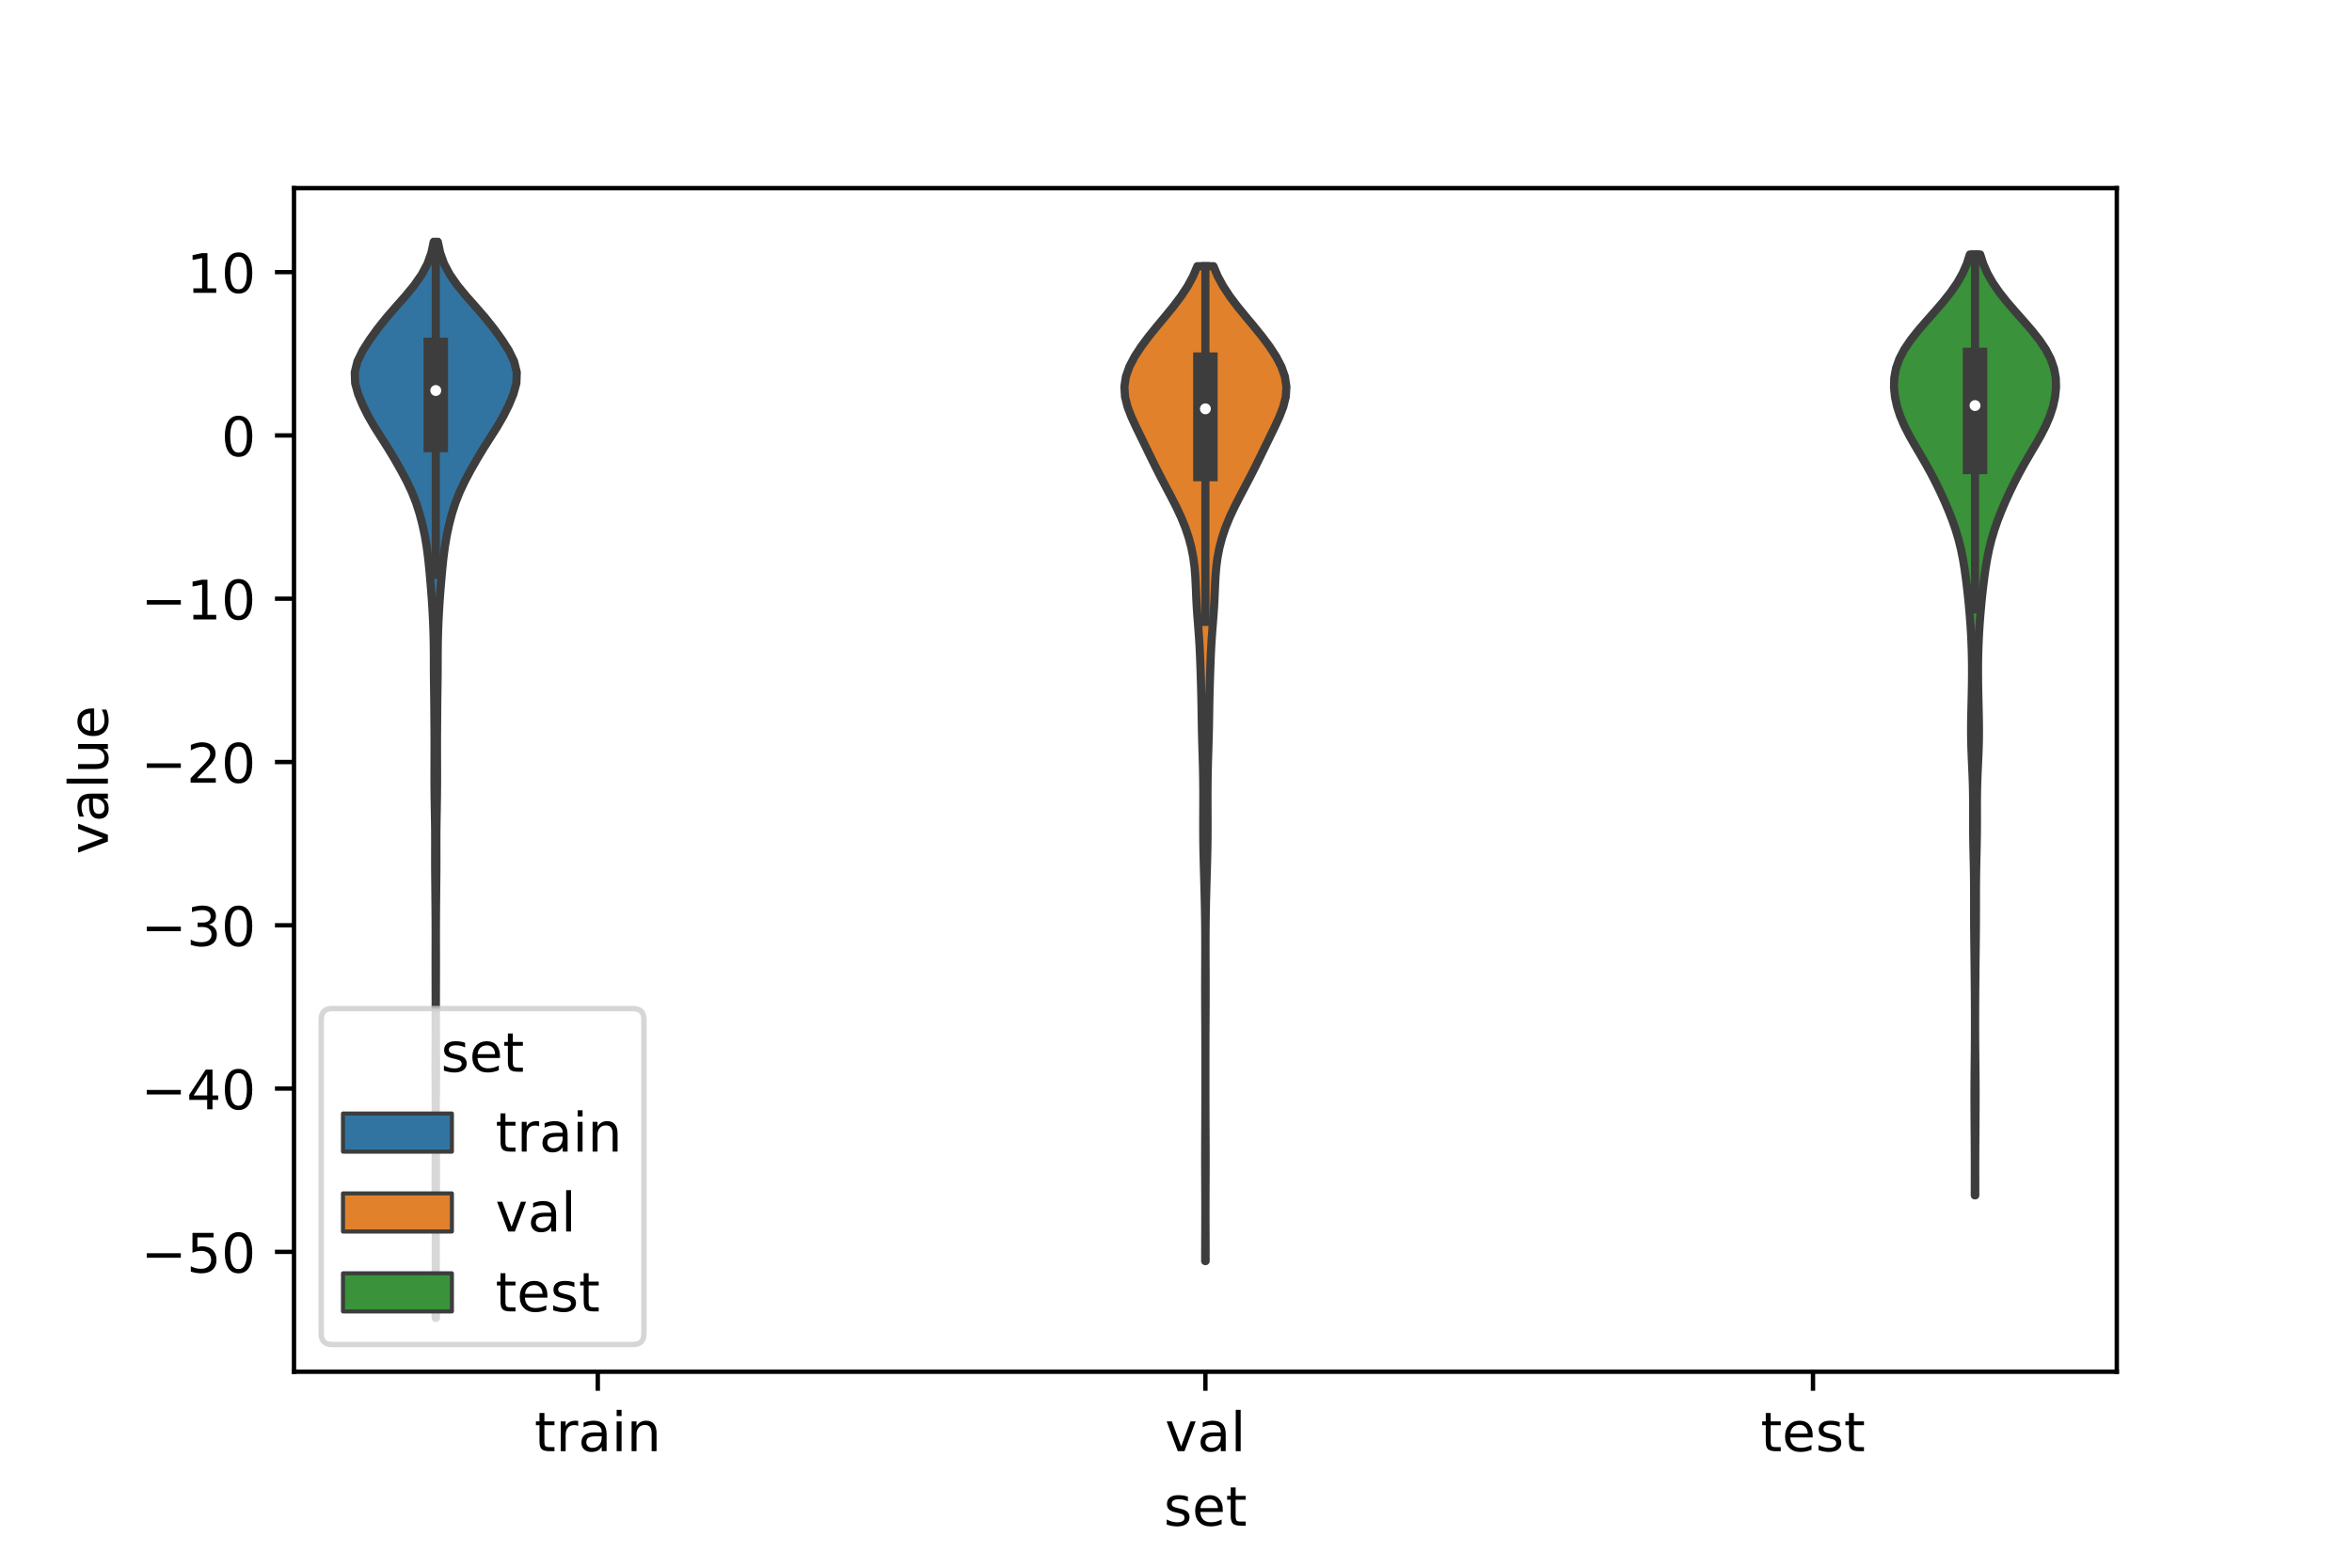 <?xml version="1.0" encoding="utf-8" standalone="no"?>
<!DOCTYPE svg PUBLIC "-//W3C//DTD SVG 1.1//EN"
  "http://www.w3.org/Graphics/SVG/1.1/DTD/svg11.dtd">
<!-- Created with matplotlib (https://matplotlib.org/) -->
<svg height="288pt" version="1.1" viewBox="0 0 432 288" width="432pt" xmlns="http://www.w3.org/2000/svg" xmlns:xlink="http://www.w3.org/1999/xlink">
 <defs>
  <style type="text/css">*{stroke-linecap:butt;stroke-linejoin:round;}</style>
 </defs>
 <g id="figure_1">
  <g id="patch_1">
   <path d="M 0 288 
L 432 288 
L 432 0 
L 0 0 
z
" style="fill:#ffffff;"/>
  </g>
  <g id="axes_1">
   <g id="patch_2">
    <path d="M 54 252 
L 388.8 252 
L 388.8 34.56 
L 54 34.56 
z
" style="fill:#ffffff;"/>
   </g>
   <g id="PolyCollection_1">
    <defs>
     <path d="M 80.067 -45.884 
L 80.013 -45.884 
L 80.01 -47.88 
L 80.014 -49.877 
L 80.022 -51.874 
L 80.031 -53.87 
L 80.036 -55.867 
L 80.039 -57.864 
L 80.04 -59.86 
L 80.039 -61.857 
L 80.036 -63.854 
L 80.03 -65.851 
L 80.019 -67.847 
L 80.008 -69.844 
L 80.006 -71.841 
L 80.014 -73.837 
L 80.025 -75.834 
L 80.034 -77.831 
L 80.038 -79.827 
L 80.038 -81.824 
L 80.034 -83.821 
L 80.025 -85.818 
L 80.013 -87.814 
L 80 -89.811 
L 79.994 -91.808 
L 79.998 -93.804 
L 80.01 -95.801 
L 80.019 -97.798 
L 80.022 -99.794 
L 80.021 -101.791 
L 80.019 -103.788 
L 80.017 -105.784 
L 80.013 -107.781 
L 80.008 -109.778 
L 80.007 -111.775 
L 80.011 -113.771 
L 80.016 -115.768 
L 80.014 -117.765 
L 80.004 -119.761 
L 79.988 -121.758 
L 79.97 -123.755 
L 79.952 -125.751 
L 79.934 -127.748 
L 79.925 -129.745 
L 79.927 -131.741 
L 79.93 -133.738 
L 79.922 -135.735 
L 79.894 -137.732 
L 79.857 -139.728 
L 79.825 -141.725 
L 79.808 -143.722 
L 79.803 -145.718 
L 79.808 -147.715 
L 79.816 -149.712 
L 79.817 -151.708 
L 79.806 -153.705 
L 79.791 -155.702 
L 79.777 -157.699 
L 79.759 -159.695 
L 79.731 -161.692 
L 79.705 -163.689 
L 79.694 -165.685 
L 79.69 -167.682 
L 79.672 -169.679 
L 79.627 -171.675 
L 79.554 -173.672 
L 79.454 -175.669 
L 79.328 -177.665 
L 79.179 -179.662 
L 79.013 -181.659 
L 78.831 -183.656 
L 78.621 -185.652 
L 78.357 -187.649 
L 78.019 -189.646 
L 77.594 -191.642 
L 77.071 -193.639 
L 76.43 -195.636 
L 75.642 -197.632 
L 74.697 -199.629 
L 73.632 -201.626 
L 72.495 -203.622 
L 71.293 -205.619 
L 70.022 -207.616 
L 68.754 -209.613 
L 67.601 -211.609 
L 66.608 -213.606 
L 65.782 -215.603 
L 65.235 -217.599 
L 65.16 -219.596 
L 65.65 -221.593 
L 66.621 -223.589 
L 67.893 -225.586 
L 69.335 -227.583 
L 70.926 -229.58 
L 72.655 -231.576 
L 74.422 -233.573 
L 76.068 -235.57 
L 77.462 -237.566 
L 78.522 -239.563 
L 79.235 -241.56 
L 79.656 -243.556 
L 80.424 -243.556 
L 80.424 -243.556 
L 80.845 -241.56 
L 81.558 -239.563 
L 82.618 -237.566 
L 84.012 -235.57 
L 85.658 -233.573 
L 87.425 -231.576 
L 89.154 -229.58 
L 90.745 -227.583 
L 92.187 -225.586 
L 93.459 -223.589 
L 94.43 -221.593 
L 94.92 -219.596 
L 94.845 -217.599 
L 94.298 -215.603 
L 93.472 -213.606 
L 92.479 -211.609 
L 91.326 -209.613 
L 90.058 -207.616 
L 88.787 -205.619 
L 87.585 -203.622 
L 86.448 -201.626 
L 85.383 -199.629 
L 84.438 -197.632 
L 83.65 -195.636 
L 83.009 -193.639 
L 82.486 -191.642 
L 82.061 -189.646 
L 81.723 -187.649 
L 81.459 -185.652 
L 81.249 -183.656 
L 81.067 -181.659 
L 80.901 -179.662 
L 80.752 -177.665 
L 80.626 -175.669 
L 80.526 -173.672 
L 80.453 -171.675 
L 80.408 -169.679 
L 80.39 -167.682 
L 80.386 -165.685 
L 80.375 -163.689 
L 80.349 -161.692 
L 80.321 -159.695 
L 80.303 -157.699 
L 80.289 -155.702 
L 80.274 -153.705 
L 80.263 -151.708 
L 80.264 -149.712 
L 80.272 -147.715 
L 80.277 -145.718 
L 80.272 -143.722 
L 80.255 -141.725 
L 80.223 -139.728 
L 80.186 -137.732 
L 80.158 -135.735 
L 80.15 -133.738 
L 80.153 -131.741 
L 80.155 -129.745 
L 80.146 -127.748 
L 80.128 -125.751 
L 80.11 -123.755 
L 80.092 -121.758 
L 80.076 -119.761 
L 80.066 -117.765 
L 80.064 -115.768 
L 80.069 -113.771 
L 80.073 -111.775 
L 80.072 -109.778 
L 80.067 -107.781 
L 80.063 -105.784 
L 80.061 -103.788 
L 80.059 -101.791 
L 80.058 -99.794 
L 80.061 -97.798 
L 80.07 -95.801 
L 80.082 -93.804 
L 80.086 -91.808 
L 80.08 -89.811 
L 80.067 -87.814 
L 80.055 -85.818 
L 80.046 -83.821 
L 80.042 -81.824 
L 80.042 -79.827 
L 80.046 -77.831 
L 80.055 -75.834 
L 80.066 -73.837 
L 80.074 -71.841 
L 80.072 -69.844 
L 80.061 -67.847 
L 80.05 -65.851 
L 80.044 -63.854 
L 80.041 -61.857 
L 80.04 -59.86 
L 80.041 -57.864 
L 80.044 -55.867 
L 80.049 -53.87 
L 80.058 -51.874 
L 80.066 -49.877 
L 80.07 -47.88 
L 80.067 -45.884 
z
" id="mda1661c5a0" style="stroke:#3d3d3d;stroke-width:1.5;"/>
    </defs>
    <g clip-path="url(#p6b6a60b457)">
     <use style="fill:#3274a1;stroke:#3d3d3d;stroke-width:1.5;" x="0" xlink:href="#mda1661c5a0" y="288"/>
    </g>
   </g>
   <g id="PolyCollection_2">
    <defs>
     <path d="M 221.441 -56.328 
L 221.359 -56.328 
L 221.362 -58.174 
L 221.368 -60.021 
L 221.377 -61.867 
L 221.383 -63.713 
L 221.386 -65.559 
L 221.384 -67.405 
L 221.378 -69.251 
L 221.37 -71.098 
L 221.362 -72.944 
L 221.359 -74.79 
L 221.361 -76.636 
L 221.368 -78.482 
L 221.377 -80.328 
L 221.385 -82.174 
L 221.392 -84.021 
L 221.396 -85.867 
L 221.398 -87.713 
L 221.399 -89.559 
L 221.399 -91.405 
L 221.399 -93.251 
L 221.397 -95.097 
L 221.393 -96.944 
L 221.387 -98.79 
L 221.379 -100.636 
L 221.37 -102.482 
L 221.362 -104.328 
L 221.359 -106.174 
L 221.361 -108.021 
L 221.367 -109.867 
L 221.375 -111.713 
L 221.379 -113.559 
L 221.378 -115.405 
L 221.369 -117.251 
L 221.349 -119.097 
L 221.319 -120.944 
L 221.28 -122.79 
L 221.234 -124.636 
L 221.182 -126.482 
L 221.129 -128.328 
L 221.08 -130.174 
L 221.039 -132.02 
L 221.013 -133.867 
L 221.003 -135.713 
L 221.005 -137.559 
L 221.013 -139.405 
L 221.018 -141.251 
L 221.014 -143.097 
L 220.996 -144.943 
L 220.962 -146.79 
L 220.913 -148.636 
L 220.856 -150.482 
L 220.801 -152.328 
L 220.757 -154.174 
L 220.725 -156.02 
L 220.696 -157.867 
L 220.662 -159.713 
L 220.616 -161.559 
L 220.56 -163.405 
L 220.498 -165.251 
L 220.43 -167.097 
L 220.347 -168.943 
L 220.236 -170.79 
L 220.099 -172.636 
L 219.953 -174.482 
L 219.822 -176.328 
L 219.723 -178.174 
L 219.647 -180.02 
L 219.56 -181.866 
L 219.417 -183.713 
L 219.178 -185.559 
L 218.819 -187.405 
L 218.329 -189.251 
L 217.707 -191.097 
L 216.956 -192.943 
L 216.094 -194.79 
L 215.153 -196.636 
L 214.18 -198.482 
L 213.212 -200.328 
L 212.274 -202.174 
L 211.363 -204.02 
L 210.465 -205.866 
L 209.564 -207.713 
L 208.665 -209.559 
L 207.815 -211.405 
L 207.103 -213.251 
L 206.639 -215.097 
L 206.52 -216.943 
L 206.792 -218.789 
L 207.439 -220.636 
L 208.401 -222.482 
L 209.604 -224.328 
L 210.983 -226.174 
L 212.476 -228.02 
L 214.016 -229.866 
L 215.523 -231.713 
L 216.917 -233.559 
L 218.133 -235.405 
L 219.135 -237.251 
L 219.915 -239.097 
L 222.885 -239.097 
L 222.885 -239.097 
L 223.665 -237.251 
L 224.667 -235.405 
L 225.883 -233.559 
L 227.277 -231.713 
L 228.784 -229.866 
L 230.324 -228.02 
L 231.817 -226.174 
L 233.196 -224.328 
L 234.399 -222.482 
L 235.361 -220.636 
L 236.008 -218.789 
L 236.28 -216.943 
L 236.161 -215.097 
L 235.697 -213.251 
L 234.985 -211.405 
L 234.135 -209.559 
L 233.236 -207.713 
L 232.335 -205.866 
L 231.437 -204.02 
L 230.526 -202.174 
L 229.588 -200.328 
L 228.62 -198.482 
L 227.647 -196.636 
L 226.706 -194.79 
L 225.844 -192.943 
L 225.093 -191.097 
L 224.471 -189.251 
L 223.981 -187.405 
L 223.622 -185.559 
L 223.383 -183.713 
L 223.24 -181.866 
L 223.153 -180.02 
L 223.077 -178.174 
L 222.978 -176.328 
L 222.847 -174.482 
L 222.701 -172.636 
L 222.564 -170.79 
L 222.453 -168.943 
L 222.37 -167.097 
L 222.302 -165.251 
L 222.24 -163.405 
L 222.184 -161.559 
L 222.138 -159.713 
L 222.104 -157.867 
L 222.075 -156.02 
L 222.043 -154.174 
L 221.999 -152.328 
L 221.944 -150.482 
L 221.887 -148.636 
L 221.838 -146.79 
L 221.804 -144.943 
L 221.786 -143.097 
L 221.782 -141.251 
L 221.787 -139.405 
L 221.795 -137.559 
L 221.797 -135.713 
L 221.787 -133.867 
L 221.761 -132.02 
L 221.72 -130.174 
L 221.671 -128.328 
L 221.618 -126.482 
L 221.566 -124.636 
L 221.52 -122.79 
L 221.481 -120.944 
L 221.451 -119.097 
L 221.431 -117.251 
L 221.422 -115.405 
L 221.421 -113.559 
L 221.425 -111.713 
L 221.433 -109.867 
L 221.439 -108.021 
L 221.441 -106.174 
L 221.438 -104.328 
L 221.43 -102.482 
L 221.421 -100.636 
L 221.413 -98.79 
L 221.407 -96.944 
L 221.403 -95.097 
L 221.401 -93.251 
L 221.401 -91.405 
L 221.401 -89.559 
L 221.402 -87.713 
L 221.404 -85.867 
L 221.408 -84.021 
L 221.415 -82.174 
L 221.423 -80.328 
L 221.432 -78.482 
L 221.439 -76.636 
L 221.441 -74.79 
L 221.438 -72.944 
L 221.43 -71.098 
L 221.422 -69.251 
L 221.416 -67.405 
L 221.414 -65.559 
L 221.417 -63.713 
L 221.423 -61.867 
L 221.432 -60.021 
L 221.438 -58.174 
L 221.441 -56.328 
z
" id="me497e67a0a" style="stroke:#3d3d3d;stroke-width:1.5;"/>
    </defs>
    <g clip-path="url(#p6b6a60b457)">
     <use style="fill:#e1812c;stroke:#3d3d3d;stroke-width:1.5;" x="0" xlink:href="#me497e67a0a" y="288"/>
    </g>
   </g>
   <g id="PolyCollection_3">
    <defs>
     <path d="M 362.802 -68.401 
L 362.718 -68.401 
L 362.718 -70.147 
L 362.72 -71.893 
L 362.721 -73.639 
L 362.72 -75.385 
L 362.714 -77.131 
L 362.704 -78.877 
L 362.692 -80.623 
L 362.68 -82.369 
L 362.67 -84.115 
L 362.664 -85.86 
L 362.664 -87.606 
L 362.671 -89.352 
L 362.685 -91.098 
L 362.702 -92.844 
L 362.719 -94.59 
L 362.733 -96.336 
L 362.742 -98.082 
L 362.746 -99.828 
L 362.744 -101.574 
L 362.738 -103.32 
L 362.728 -105.066 
L 362.715 -106.812 
L 362.7 -108.558 
L 362.684 -110.304 
L 362.666 -112.05 
L 362.645 -113.796 
L 362.625 -115.541 
L 362.608 -117.287 
L 362.598 -119.033 
L 362.594 -120.779 
L 362.595 -122.525 
L 362.594 -124.271 
L 362.584 -126.017 
L 362.562 -127.763 
L 362.528 -129.509 
L 362.487 -131.255 
L 362.45 -133.001 
L 362.423 -134.747 
L 362.412 -136.493 
L 362.412 -138.239 
L 362.415 -139.985 
L 362.407 -141.731 
L 362.376 -143.477 
L 362.32 -145.222 
L 362.245 -146.968 
L 362.165 -148.714 
L 362.096 -150.46 
L 362.052 -152.206 
L 362.04 -153.952 
L 362.056 -155.698 
L 362.09 -157.444 
L 362.132 -159.19 
L 362.171 -160.936 
L 362.2 -162.682 
L 362.213 -164.428 
L 362.206 -166.174 
L 362.175 -167.92 
L 362.119 -169.666 
L 362.037 -171.412 
L 361.93 -173.158 
L 361.799 -174.903 
L 361.646 -176.649 
L 361.473 -178.395 
L 361.28 -180.141 
L 361.064 -181.887 
L 360.818 -183.633 
L 360.527 -185.379 
L 360.173 -187.125 
L 359.739 -188.871 
L 359.219 -190.617 
L 358.615 -192.363 
L 357.935 -194.109 
L 357.193 -195.855 
L 356.396 -197.601 
L 355.546 -199.347 
L 354.64 -201.093 
L 353.675 -202.839 
L 352.661 -204.584 
L 351.633 -206.33 
L 350.644 -208.076 
L 349.755 -209.822 
L 349.013 -211.568 
L 348.444 -213.314 
L 348.062 -215.06 
L 347.88 -216.806 
L 347.928 -218.552 
L 348.243 -220.298 
L 348.853 -222.044 
L 349.761 -223.79 
L 350.937 -225.536 
L 352.32 -227.282 
L 353.83 -229.028 
L 355.379 -230.774 
L 356.884 -232.52 
L 358.27 -234.265 
L 359.477 -236.011 
L 360.472 -237.757 
L 361.243 -239.503 
L 361.805 -241.249 
L 363.715 -241.249 
L 363.715 -241.249 
L 364.277 -239.503 
L 365.048 -237.757 
L 366.043 -236.011 
L 367.25 -234.265 
L 368.636 -232.52 
L 370.141 -230.774 
L 371.69 -229.028 
L 373.2 -227.282 
L 374.583 -225.536 
L 375.759 -223.79 
L 376.667 -222.044 
L 377.277 -220.298 
L 377.592 -218.552 
L 377.64 -216.806 
L 377.458 -215.06 
L 377.076 -213.314 
L 376.507 -211.568 
L 375.765 -209.822 
L 374.876 -208.076 
L 373.887 -206.33 
L 372.859 -204.584 
L 371.845 -202.839 
L 370.88 -201.093 
L 369.974 -199.347 
L 369.124 -197.601 
L 368.327 -195.855 
L 367.585 -194.109 
L 366.905 -192.363 
L 366.301 -190.617 
L 365.781 -188.871 
L 365.347 -187.125 
L 364.993 -185.379 
L 364.702 -183.633 
L 364.456 -181.887 
L 364.24 -180.141 
L 364.047 -178.395 
L 363.874 -176.649 
L 363.721 -174.903 
L 363.59 -173.158 
L 363.483 -171.412 
L 363.401 -169.666 
L 363.345 -167.92 
L 363.314 -166.174 
L 363.307 -164.428 
L 363.32 -162.682 
L 363.349 -160.936 
L 363.388 -159.19 
L 363.43 -157.444 
L 363.464 -155.698 
L 363.48 -153.952 
L 363.468 -152.206 
L 363.424 -150.46 
L 363.355 -148.714 
L 363.275 -146.968 
L 363.2 -145.222 
L 363.144 -143.477 
L 363.113 -141.731 
L 363.105 -139.985 
L 363.108 -138.239 
L 363.108 -136.493 
L 363.097 -134.747 
L 363.07 -133.001 
L 363.033 -131.255 
L 362.992 -129.509 
L 362.958 -127.763 
L 362.936 -126.017 
L 362.926 -124.271 
L 362.925 -122.525 
L 362.926 -120.779 
L 362.922 -119.033 
L 362.912 -117.287 
L 362.895 -115.541 
L 362.875 -113.796 
L 362.854 -112.05 
L 362.836 -110.304 
L 362.82 -108.558 
L 362.805 -106.812 
L 362.792 -105.066 
L 362.782 -103.32 
L 362.776 -101.574 
L 362.774 -99.828 
L 362.778 -98.082 
L 362.787 -96.336 
L 362.801 -94.59 
L 362.818 -92.844 
L 362.835 -91.098 
L 362.849 -89.352 
L 362.856 -87.606 
L 362.856 -85.86 
L 362.85 -84.115 
L 362.84 -82.369 
L 362.828 -80.623 
L 362.816 -78.877 
L 362.806 -77.131 
L 362.8 -75.385 
L 362.799 -73.639 
L 362.8 -71.893 
L 362.802 -70.147 
L 362.802 -68.401 
z
" id="m1e00248aab" style="stroke:#3d3d3d;stroke-width:1.5;"/>
    </defs>
    <g clip-path="url(#p6b6a60b457)">
     <use style="fill:#3a923a;stroke:#3d3d3d;stroke-width:1.5;" x="0" xlink:href="#m1e00248aab" y="288"/>
    </g>
   </g>
   <g id="patch_3">
    <path clip-path="url(#p6b6a60b457)" d="M 109.8 79.992 
L 109.8 79.992 
L 109.8 79.992 
L 109.8 79.992 
z
" style="fill:#3274a1;stroke:#3d3d3d;stroke-linejoin:miter;stroke-width:0.75;"/>
   </g>
   <g id="patch_4">
    <path clip-path="url(#p6b6a60b457)" d="M 109.8 79.992 
L 109.8 79.992 
L 109.8 79.992 
L 109.8 79.992 
z
" style="fill:#e1812c;stroke:#3d3d3d;stroke-linejoin:miter;stroke-width:0.75;"/>
   </g>
   <g id="patch_5">
    <path clip-path="url(#p6b6a60b457)" d="M 109.8 79.992 
L 109.8 79.992 
L 109.8 79.992 
L 109.8 79.992 
z
" style="fill:#3a923a;stroke:#3d3d3d;stroke-linejoin:miter;stroke-width:0.75;"/>
   </g>
   <g id="matplotlib.axis_1">
    <g id="xtick_1">
     <g id="line2d_1">
      <defs>
       <path d="M 0 0 
L 0 3.5 
" id="mb7b5f3a618" style="stroke:#000000;stroke-width:0.8;"/>
      </defs>
      <g>
       <use style="stroke:#000000;stroke-width:0.8;" x="109.8" xlink:href="#mb7b5f3a618" y="252"/>
      </g>
     </g>
     <g id="text_1">
      <!-- train -->
      <g transform="translate(98.162 266.598)scale(0.1 -0.1)">
       <defs>
        <path d="M 18.312 70.219 
L 18.312 54.688 
L 36.812 54.688 
L 36.812 47.703 
L 18.312 47.703 
L 18.312 18.016 
Q 18.312 11.328 20.141 9.422 
Q 21.969 7.516 27.594 7.516 
L 36.812 7.516 
L 36.812 0 
L 27.594 0 
Q 17.188 0 13.234 3.875 
Q 9.281 7.766 9.281 18.016 
L 9.281 47.703 
L 2.688 47.703 
L 2.688 54.688 
L 9.281 54.688 
L 9.281 70.219 
z
" id="DejaVuSans-116"/>
        <path d="M 41.109 46.297 
Q 39.594 47.172 37.812 47.578 
Q 36.031 48 33.891 48 
Q 26.266 48 22.188 43.047 
Q 18.109 38.094 18.109 28.812 
L 18.109 0 
L 9.078 0 
L 9.078 54.688 
L 18.109 54.688 
L 18.109 46.188 
Q 20.953 51.172 25.484 53.578 
Q 30.031 56 36.531 56 
Q 37.453 56 38.578 55.875 
Q 39.703 55.766 41.062 55.516 
z
" id="DejaVuSans-114"/>
        <path d="M 34.281 27.484 
Q 23.391 27.484 19.188 25 
Q 14.984 22.516 14.984 16.5 
Q 14.984 11.719 18.141 8.906 
Q 21.297 6.109 26.703 6.109 
Q 34.188 6.109 38.703 11.406 
Q 43.219 16.703 43.219 25.484 
L 43.219 27.484 
z
M 52.203 31.203 
L 52.203 0 
L 43.219 0 
L 43.219 8.297 
Q 40.141 3.328 35.547 0.953 
Q 30.953 -1.422 24.312 -1.422 
Q 15.922 -1.422 10.953 3.297 
Q 6 8.016 6 15.922 
Q 6 25.141 12.172 29.828 
Q 18.359 34.516 30.609 34.516 
L 43.219 34.516 
L 43.219 35.406 
Q 43.219 41.609 39.141 45 
Q 35.062 48.391 27.688 48.391 
Q 23 48.391 18.547 47.266 
Q 14.109 46.141 10.016 43.891 
L 10.016 52.203 
Q 14.938 54.109 19.578 55.047 
Q 24.219 56 28.609 56 
Q 40.484 56 46.344 49.844 
Q 52.203 43.703 52.203 31.203 
z
" id="DejaVuSans-97"/>
        <path d="M 9.422 54.688 
L 18.406 54.688 
L 18.406 0 
L 9.422 0 
z
M 9.422 75.984 
L 18.406 75.984 
L 18.406 64.594 
L 9.422 64.594 
z
" id="DejaVuSans-105"/>
        <path d="M 54.891 33.016 
L 54.891 0 
L 45.906 0 
L 45.906 32.719 
Q 45.906 40.484 42.875 44.328 
Q 39.844 48.188 33.797 48.188 
Q 26.516 48.188 22.312 43.547 
Q 18.109 38.922 18.109 30.906 
L 18.109 0 
L 9.078 0 
L 9.078 54.688 
L 18.109 54.688 
L 18.109 46.188 
Q 21.344 51.125 25.703 53.562 
Q 30.078 56 35.797 56 
Q 45.219 56 50.047 50.172 
Q 54.891 44.344 54.891 33.016 
z
" id="DejaVuSans-110"/>
       </defs>
       <use xlink:href="#DejaVuSans-116"/>
       <use x="39.209" xlink:href="#DejaVuSans-114"/>
       <use x="80.322" xlink:href="#DejaVuSans-97"/>
       <use x="141.602" xlink:href="#DejaVuSans-105"/>
       <use x="169.385" xlink:href="#DejaVuSans-110"/>
      </g>
     </g>
    </g>
    <g id="xtick_2">
     <g id="line2d_2">
      <g>
       <use style="stroke:#000000;stroke-width:0.8;" x="221.4" xlink:href="#mb7b5f3a618" y="252"/>
      </g>
     </g>
     <g id="text_2">
      <!-- val -->
      <g transform="translate(213.988 266.598)scale(0.1 -0.1)">
       <defs>
        <path d="M 2.984 54.688 
L 12.5 54.688 
L 29.594 8.797 
L 46.688 54.688 
L 56.203 54.688 
L 35.688 0 
L 23.484 0 
z
" id="DejaVuSans-118"/>
        <path d="M 9.422 75.984 
L 18.406 75.984 
L 18.406 0 
L 9.422 0 
z
" id="DejaVuSans-108"/>
       </defs>
       <use xlink:href="#DejaVuSans-118"/>
       <use x="59.18" xlink:href="#DejaVuSans-97"/>
       <use x="120.459" xlink:href="#DejaVuSans-108"/>
      </g>
     </g>
    </g>
    <g id="xtick_3">
     <g id="line2d_3">
      <g>
       <use style="stroke:#000000;stroke-width:0.8;" x="333" xlink:href="#mb7b5f3a618" y="252"/>
      </g>
     </g>
     <g id="text_3">
      <!-- test -->
      <g transform="translate(323.398 266.598)scale(0.1 -0.1)">
       <defs>
        <path d="M 56.203 29.594 
L 56.203 25.203 
L 14.891 25.203 
Q 15.484 15.922 20.484 11.062 
Q 25.484 6.203 34.422 6.203 
Q 39.594 6.203 44.453 7.469 
Q 49.312 8.734 54.109 11.281 
L 54.109 2.781 
Q 49.266 0.734 44.188 -0.344 
Q 39.109 -1.422 33.891 -1.422 
Q 20.797 -1.422 13.156 6.188 
Q 5.516 13.812 5.516 26.812 
Q 5.516 40.234 12.766 48.109 
Q 20.016 56 32.328 56 
Q 43.359 56 49.781 48.891 
Q 56.203 41.797 56.203 29.594 
z
M 47.219 32.234 
Q 47.125 39.594 43.094 43.984 
Q 39.062 48.391 32.422 48.391 
Q 24.906 48.391 20.391 44.141 
Q 15.875 39.891 15.188 32.172 
z
" id="DejaVuSans-101"/>
        <path d="M 44.281 53.078 
L 44.281 44.578 
Q 40.484 46.531 36.375 47.5 
Q 32.281 48.484 27.875 48.484 
Q 21.188 48.484 17.844 46.438 
Q 14.5 44.391 14.5 40.281 
Q 14.5 37.156 16.891 35.375 
Q 19.281 33.594 26.516 31.984 
L 29.594 31.297 
Q 39.156 29.25 43.188 25.516 
Q 47.219 21.781 47.219 15.094 
Q 47.219 7.469 41.188 3.016 
Q 35.156 -1.422 24.609 -1.422 
Q 20.219 -1.422 15.453 -0.562 
Q 10.688 0.297 5.422 2 
L 5.422 11.281 
Q 10.406 8.688 15.234 7.391 
Q 20.062 6.109 24.812 6.109 
Q 31.156 6.109 34.562 8.281 
Q 37.984 10.453 37.984 14.406 
Q 37.984 18.062 35.516 20.016 
Q 33.062 21.969 24.703 23.781 
L 21.578 24.516 
Q 13.234 26.266 9.516 29.906 
Q 5.812 33.547 5.812 39.891 
Q 5.812 47.609 11.281 51.797 
Q 16.75 56 26.812 56 
Q 31.781 56 36.172 55.266 
Q 40.578 54.547 44.281 53.078 
z
" id="DejaVuSans-115"/>
       </defs>
       <use xlink:href="#DejaVuSans-116"/>
       <use x="39.209" xlink:href="#DejaVuSans-101"/>
       <use x="100.732" xlink:href="#DejaVuSans-115"/>
       <use x="152.832" xlink:href="#DejaVuSans-116"/>
      </g>
     </g>
    </g>
    <g id="text_4">
     <!-- set -->
     <g transform="translate(213.759 280.277)scale(0.1 -0.1)">
      <use xlink:href="#DejaVuSans-115"/>
      <use x="52.1" xlink:href="#DejaVuSans-101"/>
      <use x="113.623" xlink:href="#DejaVuSans-116"/>
     </g>
    </g>
   </g>
   <g id="matplotlib.axis_2">
    <g id="ytick_1">
     <g id="line2d_4">
      <defs>
       <path d="M 0 0 
L -3.5 0 
" id="m58c7690a63" style="stroke:#000000;stroke-width:0.8;"/>
      </defs>
      <g>
       <use style="stroke:#000000;stroke-width:0.8;" x="54" xlink:href="#m58c7690a63" y="229.981"/>
      </g>
     </g>
     <g id="text_5">
      <!-- −50 -->
      <g transform="translate(25.895 233.781)scale(0.1 -0.1)">
       <defs>
        <path d="M 10.594 35.5 
L 73.188 35.5 
L 73.188 27.203 
L 10.594 27.203 
z
" id="DejaVuSans-8722"/>
        <path d="M 10.797 72.906 
L 49.516 72.906 
L 49.516 64.594 
L 19.828 64.594 
L 19.828 46.734 
Q 21.969 47.469 24.109 47.828 
Q 26.266 48.188 28.422 48.188 
Q 40.625 48.188 47.75 41.5 
Q 54.891 34.812 54.891 23.391 
Q 54.891 11.625 47.562 5.094 
Q 40.234 -1.422 26.906 -1.422 
Q 22.312 -1.422 17.547 -0.641 
Q 12.797 0.141 7.719 1.703 
L 7.719 11.625 
Q 12.109 9.234 16.797 8.062 
Q 21.484 6.891 26.703 6.891 
Q 35.156 6.891 40.078 11.328 
Q 45.016 15.766 45.016 23.391 
Q 45.016 31 40.078 35.438 
Q 35.156 39.891 26.703 39.891 
Q 22.75 39.891 18.812 39.016 
Q 14.891 38.141 10.797 36.281 
z
" id="DejaVuSans-53"/>
        <path d="M 31.781 66.406 
Q 24.172 66.406 20.328 58.906 
Q 16.5 51.422 16.5 36.375 
Q 16.5 21.391 20.328 13.891 
Q 24.172 6.391 31.781 6.391 
Q 39.453 6.391 43.281 13.891 
Q 47.125 21.391 47.125 36.375 
Q 47.125 51.422 43.281 58.906 
Q 39.453 66.406 31.781 66.406 
z
M 31.781 74.219 
Q 44.047 74.219 50.516 64.516 
Q 56.984 54.828 56.984 36.375 
Q 56.984 17.969 50.516 8.266 
Q 44.047 -1.422 31.781 -1.422 
Q 19.531 -1.422 13.062 8.266 
Q 6.594 17.969 6.594 36.375 
Q 6.594 54.828 13.062 64.516 
Q 19.531 74.219 31.781 74.219 
z
" id="DejaVuSans-48"/>
       </defs>
       <use xlink:href="#DejaVuSans-8722"/>
       <use x="83.789" xlink:href="#DejaVuSans-53"/>
       <use x="147.412" xlink:href="#DejaVuSans-48"/>
      </g>
     </g>
    </g>
    <g id="ytick_2">
     <g id="line2d_5">
      <g>
       <use style="stroke:#000000;stroke-width:0.8;" x="54" xlink:href="#m58c7690a63" y="199.983"/>
      </g>
     </g>
     <g id="text_6">
      <!-- −40 -->
      <g transform="translate(25.895 203.783)scale(0.1 -0.1)">
       <defs>
        <path d="M 37.797 64.312 
L 12.891 25.391 
L 37.797 25.391 
z
M 35.203 72.906 
L 47.609 72.906 
L 47.609 25.391 
L 58.016 25.391 
L 58.016 17.188 
L 47.609 17.188 
L 47.609 0 
L 37.797 0 
L 37.797 17.188 
L 4.891 17.188 
L 4.891 26.703 
z
" id="DejaVuSans-52"/>
       </defs>
       <use xlink:href="#DejaVuSans-8722"/>
       <use x="83.789" xlink:href="#DejaVuSans-52"/>
       <use x="147.412" xlink:href="#DejaVuSans-48"/>
      </g>
     </g>
    </g>
    <g id="ytick_3">
     <g id="line2d_6">
      <g>
       <use style="stroke:#000000;stroke-width:0.8;" x="54" xlink:href="#m58c7690a63" y="169.986"/>
      </g>
     </g>
     <g id="text_7">
      <!-- −30 -->
      <g transform="translate(25.895 173.785)scale(0.1 -0.1)">
       <defs>
        <path d="M 40.578 39.312 
Q 47.656 37.797 51.625 33 
Q 55.609 28.219 55.609 21.188 
Q 55.609 10.406 48.188 4.484 
Q 40.766 -1.422 27.094 -1.422 
Q 22.516 -1.422 17.656 -0.516 
Q 12.797 0.391 7.625 2.203 
L 7.625 11.719 
Q 11.719 9.328 16.594 8.109 
Q 21.484 6.891 26.812 6.891 
Q 36.078 6.891 40.938 10.547 
Q 45.797 14.203 45.797 21.188 
Q 45.797 27.641 41.281 31.266 
Q 36.766 34.906 28.719 34.906 
L 20.219 34.906 
L 20.219 43.016 
L 29.109 43.016 
Q 36.375 43.016 40.234 45.922 
Q 44.094 48.828 44.094 54.297 
Q 44.094 59.906 40.109 62.906 
Q 36.141 65.922 28.719 65.922 
Q 24.656 65.922 20.016 65.031 
Q 15.375 64.156 9.812 62.312 
L 9.812 71.094 
Q 15.438 72.656 20.344 73.438 
Q 25.25 74.219 29.594 74.219 
Q 40.828 74.219 47.359 69.109 
Q 53.906 64.016 53.906 55.328 
Q 53.906 49.266 50.438 45.094 
Q 46.969 40.922 40.578 39.312 
z
" id="DejaVuSans-51"/>
       </defs>
       <use xlink:href="#DejaVuSans-8722"/>
       <use x="83.789" xlink:href="#DejaVuSans-51"/>
       <use x="147.412" xlink:href="#DejaVuSans-48"/>
      </g>
     </g>
    </g>
    <g id="ytick_4">
     <g id="line2d_7">
      <g>
       <use style="stroke:#000000;stroke-width:0.8;" x="54" xlink:href="#m58c7690a63" y="139.988"/>
      </g>
     </g>
     <g id="text_8">
      <!-- −20 -->
      <g transform="translate(25.895 143.787)scale(0.1 -0.1)">
       <defs>
        <path d="M 19.188 8.297 
L 53.609 8.297 
L 53.609 0 
L 7.328 0 
L 7.328 8.297 
Q 12.938 14.109 22.625 23.891 
Q 32.328 33.688 34.812 36.531 
Q 39.547 41.844 41.422 45.531 
Q 43.312 49.219 43.312 52.781 
Q 43.312 58.594 39.234 62.25 
Q 35.156 65.922 28.609 65.922 
Q 23.969 65.922 18.812 64.312 
Q 13.672 62.703 7.812 59.422 
L 7.812 69.391 
Q 13.766 71.781 18.938 73 
Q 24.125 74.219 28.422 74.219 
Q 39.75 74.219 46.484 68.547 
Q 53.219 62.891 53.219 53.422 
Q 53.219 48.922 51.531 44.891 
Q 49.859 40.875 45.406 35.406 
Q 44.188 33.984 37.641 27.219 
Q 31.109 20.453 19.188 8.297 
z
" id="DejaVuSans-50"/>
       </defs>
       <use xlink:href="#DejaVuSans-8722"/>
       <use x="83.789" xlink:href="#DejaVuSans-50"/>
       <use x="147.412" xlink:href="#DejaVuSans-48"/>
      </g>
     </g>
    </g>
    <g id="ytick_5">
     <g id="line2d_8">
      <g>
       <use style="stroke:#000000;stroke-width:0.8;" x="54" xlink:href="#m58c7690a63" y="109.99"/>
      </g>
     </g>
     <g id="text_9">
      <!-- −10 -->
      <g transform="translate(25.895 113.789)scale(0.1 -0.1)">
       <defs>
        <path d="M 12.406 8.297 
L 28.516 8.297 
L 28.516 63.922 
L 10.984 60.406 
L 10.984 69.391 
L 28.422 72.906 
L 38.281 72.906 
L 38.281 8.297 
L 54.391 8.297 
L 54.391 0 
L 12.406 0 
z
" id="DejaVuSans-49"/>
       </defs>
       <use xlink:href="#DejaVuSans-8722"/>
       <use x="83.789" xlink:href="#DejaVuSans-49"/>
       <use x="147.412" xlink:href="#DejaVuSans-48"/>
      </g>
     </g>
    </g>
    <g id="ytick_6">
     <g id="line2d_9">
      <g>
       <use style="stroke:#000000;stroke-width:0.8;" x="54" xlink:href="#m58c7690a63" y="79.992"/>
      </g>
     </g>
     <g id="text_10">
      <!-- 0 -->
      <g transform="translate(40.638 83.791)scale(0.1 -0.1)">
       <use xlink:href="#DejaVuSans-48"/>
      </g>
     </g>
    </g>
    <g id="ytick_7">
     <g id="line2d_10">
      <g>
       <use style="stroke:#000000;stroke-width:0.8;" x="54" xlink:href="#m58c7690a63" y="49.994"/>
      </g>
     </g>
     <g id="text_11">
      <!-- 10 -->
      <g transform="translate(34.275 53.793)scale(0.1 -0.1)">
       <use xlink:href="#DejaVuSans-49"/>
       <use x="63.623" xlink:href="#DejaVuSans-48"/>
      </g>
     </g>
    </g>
    <g id="text_12">
     <!-- value -->
     <g transform="translate(19.816 156.938)rotate(-90)scale(0.1 -0.1)">
      <defs>
       <path d="M 8.5 21.578 
L 8.5 54.688 
L 17.484 54.688 
L 17.484 21.922 
Q 17.484 14.156 20.5 10.266 
Q 23.531 6.391 29.594 6.391 
Q 36.859 6.391 41.078 11.031 
Q 45.312 15.672 45.312 23.688 
L 45.312 54.688 
L 54.297 54.688 
L 54.297 0 
L 45.312 0 
L 45.312 8.406 
Q 42.047 3.422 37.719 1 
Q 33.406 -1.422 27.688 -1.422 
Q 18.266 -1.422 13.375 4.438 
Q 8.5 10.297 8.5 21.578 
z
M 31.109 56 
z
" id="DejaVuSans-117"/>
      </defs>
      <use xlink:href="#DejaVuSans-118"/>
      <use x="59.18" xlink:href="#DejaVuSans-97"/>
      <use x="120.459" xlink:href="#DejaVuSans-108"/>
      <use x="148.242" xlink:href="#DejaVuSans-117"/>
      <use x="211.621" xlink:href="#DejaVuSans-101"/>
     </g>
    </g>
   </g>
   <g id="line2d_11">
    <path clip-path="url(#p6b6a60b457)" d="M 80.04 105.62 
L 80.04 44.444 
" style="fill:none;stroke:#3d3d3d;stroke-linecap:square;stroke-width:1.5;"/>
   </g>
   <g id="line2d_12">
    <path clip-path="url(#p6b6a60b457)" d="M 80.04 80.838 
L 80.04 64.286 
" style="fill:none;stroke:#3d3d3d;stroke-linecap:square;stroke-width:4.5;"/>
   </g>
   <g id="line2d_13">
    <path clip-path="url(#p6b6a60b457)" d="M 221.4 114.245 
L 221.4 48.903 
" style="fill:none;stroke:#3d3d3d;stroke-linecap:square;stroke-width:1.5;"/>
   </g>
   <g id="line2d_14">
    <path clip-path="url(#p6b6a60b457)" d="M 221.4 86.171 
L 221.4 66.992 
" style="fill:none;stroke:#3d3d3d;stroke-linecap:square;stroke-width:4.5;"/>
   </g>
   <g id="line2d_15">
    <path clip-path="url(#p6b6a60b457)" d="M 362.76 111.942 
L 362.76 46.751 
" style="fill:none;stroke:#3d3d3d;stroke-linecap:square;stroke-width:1.5;"/>
   </g>
   <g id="line2d_16">
    <path clip-path="url(#p6b6a60b457)" d="M 362.76 84.867 
L 362.76 66.122 
" style="fill:none;stroke:#3d3d3d;stroke-linecap:square;stroke-width:4.5;"/>
   </g>
   <g id="patch_6">
    <path d="M 54 252 
L 54 34.56 
" style="fill:none;stroke:#000000;stroke-linecap:square;stroke-linejoin:miter;stroke-width:0.8;"/>
   </g>
   <g id="patch_7">
    <path d="M 388.8 252 
L 388.8 34.56 
" style="fill:none;stroke:#000000;stroke-linecap:square;stroke-linejoin:miter;stroke-width:0.8;"/>
   </g>
   <g id="patch_8">
    <path d="M 54 252 
L 388.8 252 
" style="fill:none;stroke:#000000;stroke-linecap:square;stroke-linejoin:miter;stroke-width:0.8;"/>
   </g>
   <g id="patch_9">
    <path d="M 54 34.56 
L 388.8 34.56 
" style="fill:none;stroke:#000000;stroke-linecap:square;stroke-linejoin:miter;stroke-width:0.8;"/>
   </g>
   <g id="PathCollection_1">
    <defs>
     <path d="M 0 1.5 
C 0.398 1.5 0.779 1.342 1.061 1.061 
C 1.342 0.779 1.5 0.398 1.5 0 
C 1.5 -0.398 1.342 -0.779 1.061 -1.061 
C 0.779 -1.342 0.398 -1.5 0 -1.5 
C -0.398 -1.5 -0.779 -1.342 -1.061 -1.061 
C -1.342 -0.779 -1.5 -0.398 -1.5 0 
C -1.5 0.398 -1.342 0.779 -1.061 1.061 
C -0.779 1.342 -0.398 1.5 0 1.5 
z
" id="m578d523f41" style="stroke:#3d3d3d;"/>
    </defs>
    <g clip-path="url(#p6b6a60b457)">
     <use style="fill:#ffffff;stroke:#3d3d3d;" x="80.04" xlink:href="#m578d523f41" y="71.741"/>
    </g>
   </g>
   <g id="PathCollection_2">
    <g clip-path="url(#p6b6a60b457)">
     <use style="fill:#ffffff;stroke:#3d3d3d;" x="221.4" xlink:href="#m578d523f41" y="75.105"/>
    </g>
   </g>
   <g id="PathCollection_3">
    <g clip-path="url(#p6b6a60b457)">
     <use style="fill:#ffffff;stroke:#3d3d3d;" x="362.76" xlink:href="#m578d523f41" y="74.505"/>
    </g>
   </g>
   <g id="legend_1">
    <g id="patch_10">
     <path d="M 61 247 
L 116.275 247 
Q 118.275 247 118.275 245 
L 118.275 187.287 
Q 118.275 185.287 116.275 185.287 
L 61 185.287 
Q 59 185.287 59 187.287 
L 59 245 
Q 59 247 61 247 
z
" style="fill:#ffffff;opacity:0.8;stroke:#cccccc;stroke-linejoin:miter;"/>
    </g>
    <g id="text_13">
     <!-- set -->
     <g transform="translate(80.996 196.886)scale(0.1 -0.1)">
      <use xlink:href="#DejaVuSans-115"/>
      <use x="52.1" xlink:href="#DejaVuSans-101"/>
      <use x="113.623" xlink:href="#DejaVuSans-116"/>
     </g>
    </g>
    <g id="patch_11">
     <path d="M 63 211.564 
L 83 211.564 
L 83 204.564 
L 63 204.564 
z
" style="fill:#3274a1;stroke:#3d3d3d;stroke-linejoin:miter;stroke-width:0.75;"/>
    </g>
    <g id="text_14">
     <!-- train -->
     <g transform="translate(91 211.564)scale(0.1 -0.1)">
      <use xlink:href="#DejaVuSans-116"/>
      <use x="39.209" xlink:href="#DejaVuSans-114"/>
      <use x="80.322" xlink:href="#DejaVuSans-97"/>
      <use x="141.602" xlink:href="#DejaVuSans-105"/>
      <use x="169.385" xlink:href="#DejaVuSans-110"/>
     </g>
    </g>
    <g id="patch_12">
     <path d="M 63 226.242 
L 83 226.242 
L 83 219.242 
L 63 219.242 
z
" style="fill:#e1812c;stroke:#3d3d3d;stroke-linejoin:miter;stroke-width:0.75;"/>
    </g>
    <g id="text_15">
     <!-- val -->
     <g transform="translate(91 226.242)scale(0.1 -0.1)">
      <use xlink:href="#DejaVuSans-118"/>
      <use x="59.18" xlink:href="#DejaVuSans-97"/>
      <use x="120.459" xlink:href="#DejaVuSans-108"/>
     </g>
    </g>
    <g id="patch_13">
     <path d="M 63 240.92 
L 83 240.92 
L 83 233.92 
L 63 233.92 
z
" style="fill:#3a923a;stroke:#3d3d3d;stroke-linejoin:miter;stroke-width:0.75;"/>
    </g>
    <g id="text_16">
     <!-- test -->
     <g transform="translate(91 240.92)scale(0.1 -0.1)">
      <use xlink:href="#DejaVuSans-116"/>
      <use x="39.209" xlink:href="#DejaVuSans-101"/>
      <use x="100.732" xlink:href="#DejaVuSans-115"/>
      <use x="152.832" xlink:href="#DejaVuSans-116"/>
     </g>
    </g>
   </g>
  </g>
 </g>
 <defs>
  <clipPath id="p6b6a60b457">
   <rect height="217.44" width="334.8" x="54" y="34.56"/>
  </clipPath>
 </defs>
</svg>
